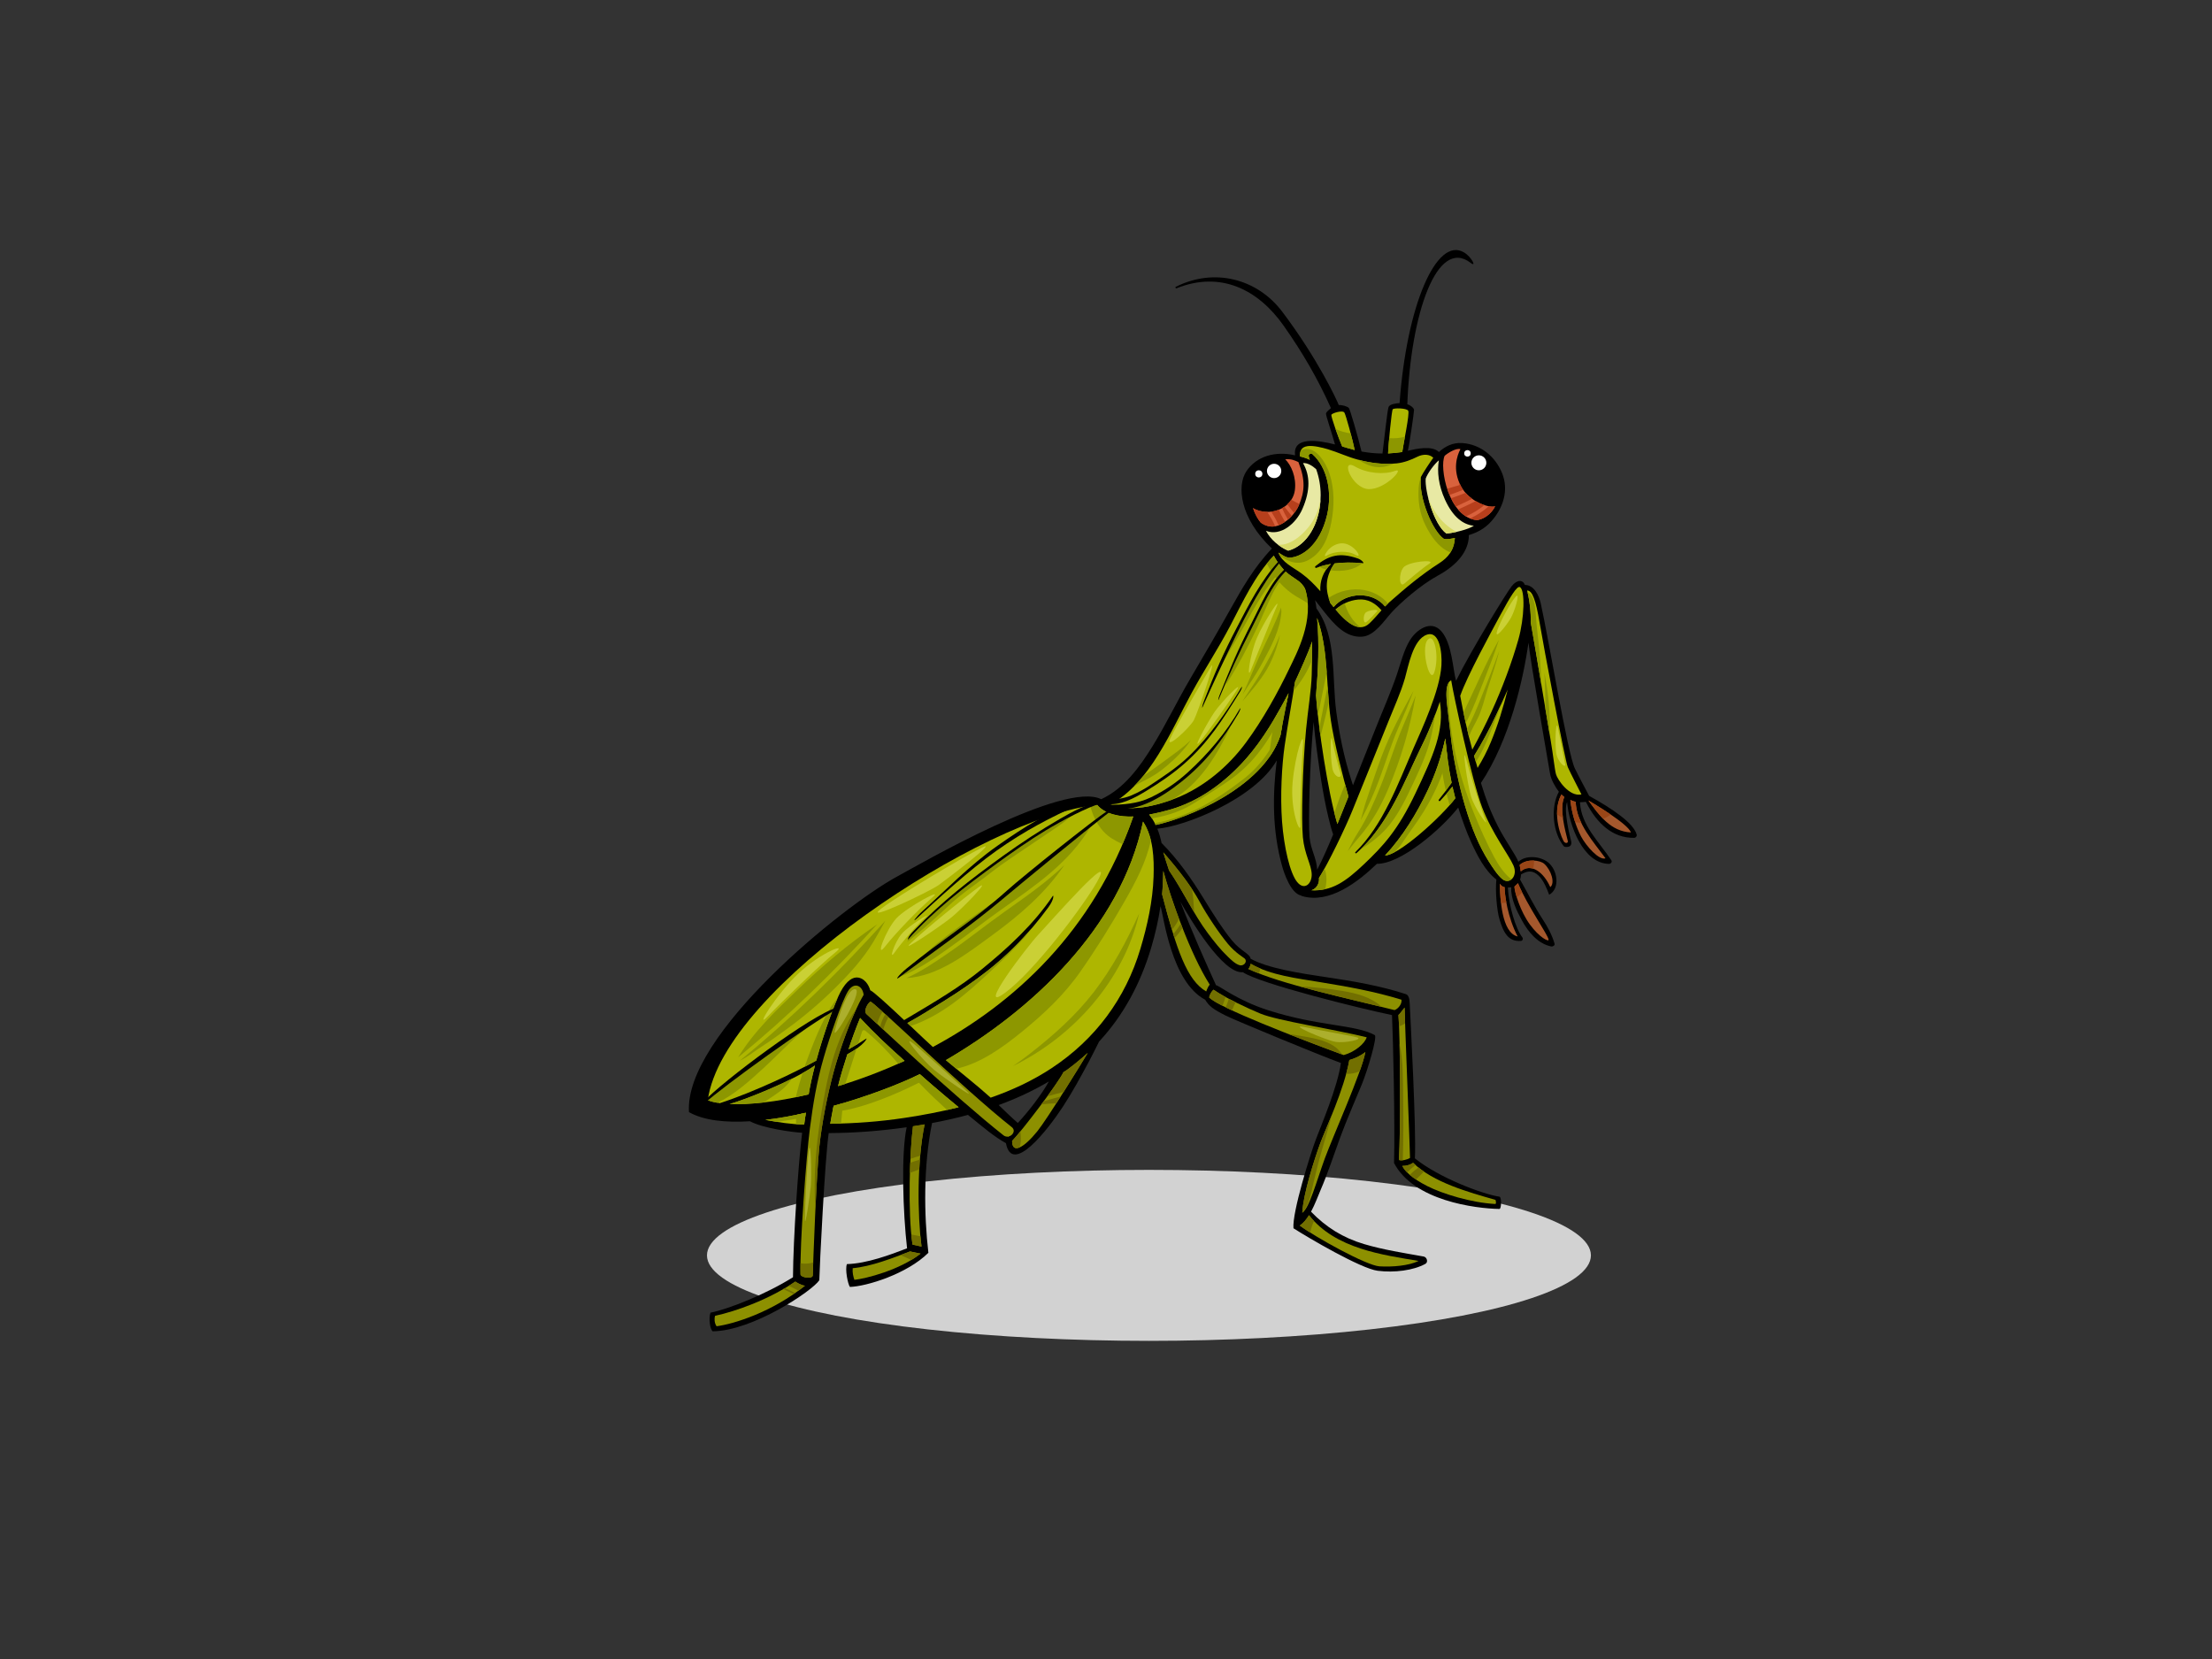 <?xml version="1.0" encoding="utf-8"?>
<!-- Generator: Adobe Illustrator 17.0.0, SVG Export Plug-In . SVG Version: 6.00 Build 0)  -->
<!DOCTYPE svg PUBLIC "-//W3C//DTD SVG 1.1//EN" "http://www.w3.org/Graphics/SVG/1.1/DTD/svg11.dtd">
<svg version="1.1" id="Layer_1" xmlns="http://www.w3.org/2000/svg" xmlns:xlink="http://www.w3.org/1999/xlink" x="0px" y="0px"
	 width="800px" height="600px" viewBox="0 0 800 600" enable-background="new 0 0 800 600" xml:space="preserve">
<rect x="0" y="0" width="800" height="600" fill="#333333" stroke="none"/>
<g>
	<ellipse fill="#D2D2D2" cx="415.532" cy="454.022" rx="159.847" ry="30.918"/>
	<path d="M591.923,301.819c-1.055-4.046-8.587-9.234-17.2-13.993c-1.185-2.353-3.204-5.907-5.151-9.906
		c-2.639-5.421-9.332-46.175-12.344-59.733c-0.678-3.047-2.509-6.612-5.722-6.643c-0.722-1.894-2.813-2.061-4.835,0.52
		c-1.809,2.306-14.484,22.859-20.073,34.156c-1.134-3.82-1.388-13.526-5.36-17.975c-3.841-4.306-9.11-0.306-11.329,3.308
		c-2.247,3.664-3.403,8.596-4.795,12.638c-2.196,6.381-4.968,12.626-7.459,18.901c-2.768,6.968-5.542,13.941-8.327,20.911
		c-0.227-0.697-0.456-1.393-0.677-2.088c-2.545-7.976-4.261-16.3-5.378-24.59c-1.615-11.973,0.342-26.944-7.163-37.301
		c-0.098-1.005-0.256-1.997-0.507-2.966c1.131,1.423,2.233,2.877,3.366,4.281c3.505,4.335,7.629,9.366,13.715,8.917
		c4.49-0.332,7.969-5.885,10.669-8.832c2.952-3.224,10.211-9.739,16.718-13.28c6.508-3.539,11.18-8.554,11.17-14.628
		c2.998-0.903,5.775-2.359,8.105-4.967c4.301-4.818,6.44-11.262,3.886-17.483c-2.471-6.027-7.813-10.394-14.415-10.832
		c-3.382-0.225-6.122,1.167-8.412,3.232c-2.502-2.443-8.148-1.158-11.242-0.449c0.559-2.098,2.258-13.931,2.243-14.739
		c-0.017-0.809-1.454-1.813-2.426-2.086c1.228-33.066,10.831-60.514,22.951-51.087c2.221,1.727,0.247-2.222-2.448-3.819
		c-9.937-5.894-20.757,19.126-23.3,54.497c-1.25,0.032-3.509,0.388-3.97,1.365c-0.461,0.976-1.822,13.99-2.22,16.874
		c-2.536-0.016-5.078-0.263-7.577-0.725c-1.348-5.569-4.121-15.175-4.585-15.738c-0.461-0.565-2.452-1.162-3.634-1.056
		c-0.815-2.088-7.797-17.028-20.46-33.779c-9.09-12.021-24.677-15.951-38.489-8.995c-0.307,0.155-0.051,0.666,0.262,0.538
		c15.895-6.399,29.502,0.409,38.707,13.475c6.994,9.926,12.419,19.332,17.138,29.858c-0.545,0.508-1.74,1.348-1.793,2.015
		c-0.051,0.666,2.158,7.138,3.26,11.132c-6.084-1.568-15.391-2.984-14.433,3.937c-7.145-1.692-14.021,0.324-17.626,5.767
		c-3.479,5.251-2.446,16.842,9.238,27.929c-6.549,6.885-10.849,14.524-15.007,21.941c-4.746,8.469-9.614,16.792-14.528,25.155
		c-4.708,8.012-8.713,16.413-13.593,24.331c-4.652,7.548-10.337,15.422-18.599,19.229c-13.549-6.711-65.193,23.295-73.722,27.918
		c-20.025,10.848-77.229,57.456-75.374,85.257c5.292,3.003,13.123,3.856,22.061,3.306c4.689,2.541,15.576,4.001,18.869,4.163
		c-1.33,10.346-3.249,38.562-3.314,52.247c-9.981,6.261-23.374,11.528-29.831,12.82c-0.715,1.829-0.23,5.962,0.794,6.737
		c14.477-0.148,36.044-14.628,38.557-18.47c0.083-4.602,2.069-44.469,3.399-53.224c9.427-0.031,18.854-0.787,28.183-2.097
		c-2.034,9.601-1.32,30.9,0.155,43.776c-5.971,2.302-14.503,5.502-21.749,5.707c-0.739,1.847,0.308,7.173,1.08,8.252
		c6.058-0.187,20.644-4.677,28.38-12.339c-1.582-13.576-1.848-31.391,1.329-46.933c4.364-0.817,8.709-1.777,12.994-2.945
		c0.582,0.468,1.155,0.951,1.739,1.421c3.812,3.071,7.669,6.417,11.986,8.807c2.233,11.755,15.085-4.788,20.6-13.196
		c3.434-5.235,6.409-10.762,9.384-16.267c1.277-2.361,2.456-4.855,3.713-7.294c8.858-9.53,14.998-21.051,18.831-33.908
		c1.467-4.922,2.606-9.957,3.384-15.044c1.15,3.622,3.887,27.333,16.135,33.823c1.455,2.369,2.913,3.476,7.571,5.806
		c3.203,1.604,33.42,14.129,41.531,17.08c-1.166,8.537-7.048,22.326-9.086,27.728c-1.863,4.925-8.576,26.22-8.073,32.041
		c5.202,3.356,24.357,14.599,30.446,15.378c6.09,0.779,12.92-0.133,17.237-2.482c1.175-0.644,0.566-2.462-0.594-2.671
		c-7.225-1.297-14.483-2.406-21.535-4.492c-7.614-2.253-13.757-6.086-19.199-11.717c1.435-2.66,2.515-5.663,3.431-7.785
		c2.665-6.175,4.737-12.603,7.053-18.915c2.413-6.574,5.255-12.986,7.924-19.459c1.915-4.648,5.697-17.134,4.622-17.725
		c-7.076-3.861-20.276-3.134-38.438-8.941c-11.37-3.637-17.691-8.928-18.947-9.072c-3.635-7.988-8.522-18.822-12.907-30.216
		c3.626,6.432,15.419,26.251,22.607,25.493c6.052,4.151,42.621,13.177,53.936,15.514c0.418,8.73,1.108,39.973,0.738,53.5
		c7.134,13.654,29.373,16.456,38.119,16.615c0.717,0.012,0.827-4.319,0.009-4.436c-5.904-0.862-21.769-6.763-30.588-13.859
		c0.549-10.712-1.635-50.957-1.88-56.12c-0.075-1.603-0.37-2.952-1.396-3.288c-9.297-3.029-19.142-4.706-28.74-6.118
		c-9.433-1.386-21.396-3.262-27.422-6.706c-0.246-1.845-3.444-2.583-6.765-6.641c-3.32-4.059-6.516-9.103-10.239-15.173
		c-4.375-7.133-9.26-14.083-15.178-20.027c-0.356-1.772-0.856-3.502-1.528-5.15c9.706-0.794,35.054-10.613,43.192-24.698
		c-1.558,12.652-1.632,25.345,1.903,38.105c0.718,2.593,3.141,9.897,6.822,10.734c0.159,0.104,0.337,0.195,0.549,0.257
		c9.88,2.798,20.074-5.121,26.934-11.7c8.637,0.095,23.201-12.446,29.417-20.343c1.243,3.899,2.994,8.846,4.7,12.568
		c2.137,4.665,4.9,10.213,9.092,13.446c-0.418,4.135,0.152,11.116,1.147,14.437c1.485,4.947,3.243,8.073,7.748,7.784
		c0.623-0.039,0.855-0.854,0.51-1.293c-2.422-3.106-4.893-11.405-5.249-18.011c0.282-0.018,0.964-0.064,1.23-0.123
		c-0.245,4.148,2.069,8.694,3.932,12.12c2.214,4.069,5.747,8.324,10.493,9.286c0.594,0.119,1.425-0.344,1.239-0.997
		c-0.883-3.055-2.402-5.947-4.441-9.055c-2.832-4.314-5.483-9.681-8.026-14.134c0.205-0.549,0.317-1.164,0.336-1.843
		c2.354-1.385,4.247-1.627,6.425,0.484c1.774,1.718,2.993,4.819,3.757,6.854c4.065-2.239,3.048-9.047-0.467-11.774
		c-2.848-2.206-7.946-2.645-10.676-0.151c-0.998-2.635-4.784-7.684-7.445-12.958c-2.659-5.273-4.145-9.269-6.086-15.548
		c10.284-15.394,15.3-37.213,17.191-50.748c0.602,6.416,7.447,45.023,7.781,47.282c0.335,2.262,1.995,5.092,3.216,6.639
		c-3.126,5.702-2.183,14.913,1.808,19.751c0.269,0.328,3.346,0.727,2.593-2.036c-0.363-1.33-2.845-11.131-1.423-13.975
		c0.669,8.203,5.713,22.235,15.172,22.352c0.606,0.004,1.232-0.705,0.836-1.297c-4.469-6.715-10.934-12.609-11.361-20.998
		c0.511,0.014,1.595-0.09,2.132-0.139c3.933,7.782,9.71,13.142,17.453,13.016C591.65,302.997,592.078,302.414,591.923,301.819z
		 M476.261,271.424c1.232,9.226,2.639,18.782,5.088,27.771c0.231,0.851,0.503,1.718,0.811,2.582
		c-1.751,4.247-3.639,8.584-5.778,12.75c-0.271-4.419-2.386-7.284-2.783-11.839c-0.457-5.254,0.025-26.57,1.475-41.628
		C475.395,264.522,475.8,267.979,476.261,271.424z M361.182,399.664c6.291-2.312,12.388-5.114,18.165-8.543
		c-2.522,4.529-7.118,10.594-11.238,15.02C365.893,404.22,363.487,401.871,361.182,399.664z"/>
	<path fill="#8D9000" d="M513.051,456.038c-3.522,1.73-9.432,2.236-14.145,1.952c-4.713-0.284-23.326-10.609-28.817-14.758
		c1.282-0.856,2.374-2.197,3.327-3.738C483,451.708,500.295,453.873,513.051,456.038z"/>
	<path fill="#8D9000" d="M479.134,418.983c-2.912,7.954-5.663,18.231-8.153,19.599c0.388-6.988,4.442-19.446,6.405-24.841
		c1.957-5.38,8.732-19.602,10.618-30.366c1.951-0.527,4.148-1.537,5.797-2.897C492.525,387.736,482.044,411.023,479.134,418.983z"/>
	<path fill="#8D9000" d="M438.878,357.934c4.249,2.984,12.402,6.747,16.97,8.65c6.222,2.593,26.402,5.604,38.431,8.564
		c-0.614,2.191-4.174,5.29-8.308,6.438c-16.928-6.269-45.262-17.137-48.669-20.87C437.501,359.654,438.305,358.394,438.878,357.934z
		"/>
	<path fill="#8D9000" d="M540.879,433.963c0.123,0.493,0.307,1.05,0,1.484c-8.67-0.447-19.106-3.639-24.765-6.52
		c-5.658-2.879-8.194-5.539-8.936-7.272c1.608,0.063,3.029-0.495,3.895-1.109C518.308,427.654,531.17,431.18,540.879,433.963z"/>
	<path fill="#8D9000" d="M509.954,418.774c-1.037,0.669-2.954,1.108-4.035,0.748c0.712-10.342,0.467-45.516-0.15-52.438
		c0.439-0.295,1.865-2.257,2.217-2.671C507.978,366.389,510.045,418.713,509.954,418.774z"/>
	<path fill="#8D9000" d="M452.332,348.553c7.094,4.18,17.114,5.322,25.028,6.636c10.298,1.706,19.504,3.3,29.494,6.366
		c0.27,1.504-1.206,3.35-2.511,3.758c-17.704-4.457-40.758-9.262-52.87-14.873C451.921,349.916,452.215,349.261,452.332,348.553z"/>
	<path fill="#8D9000" d="M433.824,326.042c2.953,5.41,7.255,11.683,10.208,15.248c2.951,3.567,5.929,5.044,6.273,5.538
		c0.86,1.229-0.638,2.628-1.943,2.266c-1.636-0.455-3.145-2-4.33-3.13c-2.655-2.524-4.942-5.458-7.14-8.382
		c-5.216-6.931-8.849-15.108-14.088-22.768c-0.736-2.195-1.433-4.384-2.078-6.551C426.69,315.095,430.873,320.629,433.824,326.042z"
		/>
	<path fill="#8D9000" d="M420.721,314.963c2.728,10.097,9.76,30.115,16.797,41.138c-0.515,0.58-0.939,1.551-1.264,2.472
		c-6.905-3.971-10.693-14.86-15.961-35.127C420.527,321.327,420.624,317.09,420.721,314.963z"/>
	<path fill="#AEB600" d="M476.341,223.456c4.23,11.828,3.158,24.564,4.971,37.007c1.167,8.003,4.504,20.985,6.379,27.612
		c-1.332,3.317-2.661,6.638-4.005,9.95c-3.464-11.44-7.001-35.67-7.73-46.484C476.745,242.172,477.178,232.85,476.341,223.456z"/>
	<path fill="#AEB600" d="M495.209,225.504c-3.969,3.708-8.816-1.05-12.188-5.071c2.313-1.976,4.876-3.26,8.096-3.588
		c3.68-0.378,6.341,1.395,8.524,3.877C498.194,222.344,496.805,224.016,495.209,225.504z"/>
	<path fill="#D9623D" d="M522.498,164.828c1.283-1.101,4.126-2.845,5.684-2.385c-1.278,2.388-2.934,7.426,0.183,13.387
		c3.119,5.96,10.833,8.067,12.379,7.244c-0.708,1.528-2.842,4.401-6.51,5.043C523.781,187.292,520.467,168.778,522.498,164.828z"/>
	<path fill="#E8E9A4" d="M520.387,166.477c-0.696,4.061-0.109,9.126,2.204,14.206c2.84,6.24,6.509,9.085,10.451,9.452
		c-2.017,1.376-7.157,2.583-9.903,2.84c-4.591-3.283-7.889-15.436-7.519-19.895C516.349,171.026,518.89,167.673,520.387,166.477z"/>
	<path fill="#AEB600" d="M503.703,148.021c0.41-0.513,4.981-0.463,5.597,0.514c0.617,0.976-1.754,11.928-2.158,14.946
		c-1.411,0.216-3.7,0.449-5.129,0.508C502.16,160.502,503.291,148.535,503.703,148.021z"/>
	<path fill="#AEB600" d="M481.514,150.024c0.205-0.617,4.12-1.798,4.706-0.797c0.585,1.004,2.947,9.734,3.724,13.539
		c-1.04-0.252-3.961-1.127-4.52-1.294C484.134,158.498,481.308,150.64,481.514,150.024z"/>
	<path fill="#AEB600" d="M472.981,161.343c2.047-0.274,5.327,0.554,7.255,1.131c3.638,1.085,7.028,2.733,10.703,3.712
		c4.815,1.28,9.252,1.905,14.227,1.391c2.658-0.275,5.227-1.283,7.427-2.384c2.201-1.101,4.494-0.917,5.779,0.368
		c-1.001,1.31-3.698,5.392-4.494,6.969c-0.917,7.519,4.401,19.808,8.344,22.373c1.284,0.276,3.39-0.225,3.955-0.309
		c-0.281,4.414-2.451,7.041-5.648,9.096c-6.531,4.199-12.028,8.81-17.841,13.935c-0.619,0.546-1.202,1.125-1.769,1.716
		c-4.49-5.593-14.03-5.271-18.614,0.226c-0.419-0.517-0.813-1.009-1.167-1.452c-1.725-4.547-2.17-9.174,1.529-14.348
		c3.138-0.396,6.35-0.42,10.232-0.077c0.636,0.056-0.384-1.214-1.826-1.713c-6.623-2.285-10.505-1.142-15.326,2.789
		c-0.307,0.251-0.041,0.751,0.321,0.607c1.733-0.682,3.508-1.117,5.306-1.416c-2.898,2.739-4.082,6.305-3.855,9.875
		c-2.079-2.361-4.257-4.588-6.852-6.472c-3.05-2.213-7.132-4.023-8.288-7.503c0.614,0.324,2.532,1.862,3.999,1.829
		c3.943-0.091,10.884-3.963,13.57-15.428c1.926-8.229,0.092-17.215-5.319-22.031c-0.512-0.454-1.497,0.1-1.299,0.802
		c0.121,0.429,0.246,0.854,0.374,1.276c-1.098-0.553-2.325-0.958-3.585-1.263C470.138,163.176,470.511,161.671,472.981,161.343z"/>
	<path fill="#D9623D" d="M455.34,188.194c-0.931-1.338-1.662-2.858-2.17-4.457c1.302,0.865,3.003,1.319,4.887,1.382
		c4.989,0.168,9.629-3.05,10.247-7.823c0.619-4.767-1.38-9.124-3.483-11.185c2.2-0.185,3.392,0.366,4.767,1.006
		c2.659,6.695,2.215,10.796,0.184,15.588c-1.334,3.149-4.525,6.465-7.939,7.494c-2.126,0.64-4.107,0.028-5.821-1.143
		C455.784,188.772,455.547,188.492,455.34,188.194z"/>
	<path fill="#B73F1C" d="M528.365,175.83c-0.163-0.314-0.307-0.622-0.446-0.932c0.02,0.28-0.109,0.568-0.462,0.661
		c-1.363,0.366-2.71,0.783-4.047,1.22c0.242,0.742,0.514,1.483,0.819,2.207c1.667-0.562,3.31-1.189,4.948-1.834
		C528.882,176.735,528.609,176.295,528.365,175.83z"/>
	<path fill="#B73F1C" d="M530.046,178.236c-1.746,0.688-3.493,1.363-5.265,1.966c0.514,1.057,1.089,2.074,1.748,2.995
		c1.989-0.884,3.941-1.848,5.903-2.802C531.582,179.783,530.773,179.061,530.046,178.236z"/>
	<path fill="#B73F1C" d="M533.736,181.242c-2.117,1.021-4.223,2.059-6.362,3.024c0.833,0.979,1.758,1.839,2.797,2.485
		c2.414-1.056,4.652-2.393,6.685-4.076C535.872,182.348,534.801,181.865,533.736,181.242z"/>
	<path fill="#B73F1C" d="M538.432,183.092c-2.044,1.813-4.315,3.259-6.755,4.423c0.801,0.317,1.651,0.53,2.557,0.601
		c3.668-0.642,5.802-3.515,6.51-5.043C540.338,183.289,539.497,183.297,538.432,183.092z"/>
	<path fill="#B73F1C" d="M459.818,187.559c-0.482-0.834-1.012-1.632-1.51-2.441c-0.085,0-0.167,0.004-0.251,0.002
		c-1.884-0.063-3.586-0.517-4.887-1.382c0.508,1.598,1.239,3.119,2.17,4.457c0.208,0.298,0.445,0.579,0.671,0.862
		c1.547,1.056,3.311,1.648,5.202,1.287C460.788,189.394,460.339,188.46,459.818,187.559z"/>
	<path fill="#B73F1C" d="M462.488,184.325c-0.868,0.347-1.785,0.602-2.742,0.714c0.772,1.266,1.597,2.511,2.178,3.833
		c0.161,0.37,0.32,0.737,0.479,1.104c0.809-0.304,1.601-0.733,2.352-1.25C463.89,187.316,463.119,185.849,462.488,184.325z"/>
	<path fill="#B73F1C" d="M466.971,180.733c-0.409,0.612-0.872,1.189-1.425,1.687c0.842,1.047,1.675,2.099,2.513,3.149
		c0.712-0.922,1.304-1.896,1.713-2.864c0.064-0.149,0.111-0.292,0.172-0.442C468.936,181.779,467.937,181.287,466.971,180.733z"/>
	<path fill="#B73F1C" d="M464.507,183.243c-0.262,0.18-0.532,0.348-0.814,0.506c0.593,1.439,1.314,2.83,2.128,4.168
		c0.485-0.407,0.937-0.852,1.366-1.317C466.294,185.481,465.404,184.359,464.507,183.243z"/>
	<path fill="#E8E9A4" d="M457.851,191.966c5.226,2.111,10.83-2.52,13.178-7.894c2.959-6.775,2.777-12.185,0.21-16.587
		c1.559-0.183,3.484,1.009,4.768,2.199c4.401,12.105-0.458,26.868-10.112,29.474C462.711,197.835,459.411,195.083,457.851,191.966z"
		/>
	<path fill="#D9DB68" d="M516.51,179.988c1.246,5.057,3.665,10.868,6.628,12.987c0.995-0.092,2.308-0.315,3.671-0.621
		C521.94,189.823,518.391,185.342,516.51,179.988z"/>
	<path fill="#D9DB68" d="M475.235,187.665c-2.415,4.417-7.993,9.869-13.034,9.329c1.175,0.897,2.443,1.646,3.694,2.164
		c6.825-1.843,11.235-9.769,11.688-18.529C477.199,183.081,476.436,185.469,475.235,187.665z"/>
	<path fill="#AEB600" d="M431.041,250.482c4.437-8.124,9.505-15.829,13.827-24.034c4.642-8.822,8.89-18.242,15.825-25.495
		c1.171,2.31,3.191,5.014,5.366,6.681c2.746,2.108,4.46,2.565,5.916,5.255c3.682,11.127-3.198,23.732-5.595,28.743
		c-4.387,9.17-9.701,18.689-15.726,26.878c-6.414,8.713-15.271,16.197-25.389,20.191c-6.243,2.464-16.801,5.361-23.616,2.227
		C416.113,282.948,423.572,264.156,431.041,250.482z"/>
	<path fill="#8D9700" d="M440.116,242.91c-0.127,0.326-0.239,0.66-0.358,0.991c3.09-5.708,6.681-11.143,9.868-16.831
		c4.227-7.544,8.214-15.255,14.391-21.341c-0.623-0.68-1.21-1.417-1.739-2.167c-5.878,7.427-10.603,15.489-15.106,23.9
		C444.486,232.476,442.185,237.612,440.116,242.91z"/>
	<path fill="#8D9700" d="M451.953,249.641c-0.923,1.326-1.759,2.723-2.66,4.068c3.687-4.346,7.536-8.654,10.05-13.779
		c1.671-3.406,2.873-6.844,3.553-10.357c-1.038,2.841-2.394,5.602-3.825,8.285C456.897,241.934,454.592,245.845,451.953,249.641z"/>
	<path fill="#8D9700" d="M422.115,276.878c3.191-2.738,6.275-5.77,8.618-9.274c-2.974,2.912-6.59,5.37-9.733,7.719
		c-2.431,1.815-4.956,3.579-7.517,5.301c-1.046,1.288-2.149,2.503-3.291,3.665c1.094-0.616,2.164-1.244,3.192-1.727
		C416.604,281.044,419.409,279.202,422.115,276.878z"/>
	<path fill="#8D9700" d="M444.538,262.925c-2.357,4.017-4.851,8.452-8.903,10.832c-0.726,0.91-1.465,1.808-2.233,2.685
		c-0.137,0.158-0.295,0.217-0.449,0.215c-3.248,3.57-7.088,6.671-11.06,9.346c-0.171,0.119-0.339,0.134-0.487,0.094
		c-4.263,3.246-9.19,4.69-14.197,6.117c0.908,0.061,1.829,0.087,2.768,0.051c0.084-0.216,0.278-0.377,0.589-0.348
		c0.807,0.075,1.596,0.098,2.378,0.091c3.799-0.498,7.58-1.575,10.651-2.684c10.165-5.248,17.297-17.246,21.821-27.543
		c-0.103,0.125-0.208,0.242-0.312,0.364C444.927,262.417,444.73,262.668,444.538,262.925z"/>
	<path fill="#8D9700" d="M456.884,239.121c3.012-5.601,6.153-11.545,6.557-17.904c-0.03-0.497-0.057-0.995-0.112-1.498
		c-2.195,6.01-5.123,11.68-7.791,17.5c-2.126,4.637-3.993,9.379-6.141,13.991c0.694-1.091,1.372-2.189,2.08-3.225
		C453.442,245.112,455.234,242.184,456.884,239.121z"/>
	<path fill="#8D9700" d="M458.045,215.733c-2.81,5.653-5.891,11.098-8.867,16.656c-2.58,4.822-4.835,9.92-5.826,15.312
		c4.24-6.676,7.984-13.653,11.362-20.81c1.909-4.046,3.553-8.236,5.551-12.241c1.361-2.733,3.296-5.219,4.757-7.912
		c-0.027-0.023-0.055-0.044-0.08-0.069c-2.64,2.608-4.844,5.526-6.851,8.589C458.129,215.402,458.128,215.563,458.045,215.733z"/>
	<path fill="#AEB600" d="M255.972,397.888c5.56-40.775,100.088-102.559,140.831-106.819c2.694,3.398,8.471,4.458,13.066,4.232
		c-14.426,41.553-43.146,67.625-72.488,83.36c-1.505-1.308-5.104-4.779-9.222-8.659c4.243-2.322,9.186-5.446,13.588-8.185
		c5.277-3.281,10.397-6.807,15.292-10.634c7.066-5.522,14.895-13.158,22.117-23.052c2.162-2.962,1.848-4.462,1.645-4.161
		c-7.017,10.374-16.137,18.766-25.823,26.654c-7.764,6.326-16.572,11.534-27.981,18.311c-5.418-5.095-11.044-10.291-12.283-10.811
		c-0.119-0.631-1.265-3.985-4.225-4.554c-1.964-0.378-4.279,1.014-6.496,5.15c-1.865,3.482-5.866,14.177-8.778,24.856
		c-7.089,3.959-22.3,11.324-34.865,15.394C258.526,398.721,257.038,398.358,255.972,397.888z"/>
	<path fill="#AEB600" d="M313.346,375.603c-1.841,1.202-4.164,2.644-6.469,3.917c1.253-3.823,2.641-7.607,4.186-11.362
		c5.036,5.436,10.506,10.549,16.09,15.509c-8.266,3.82-16.396,6.83-24.066,9.145c0.988-4.052,2.106-7.553,3.374-11.522
		C312.7,377.952,313.677,375.386,313.346,375.603z"/>
	<path fill="#AEB600" d="M263.848,399.276c4.546-1.15,22.437-8.059,30.9-13.941c-0.947,3.627-1.75,7.212-2.277,10.46
		C280.547,398.653,270.64,399.586,263.848,399.276z"/>
	<path fill="#AEB600" d="M276.795,405.025c4.964-0.585,9.426-1.396,14.642-2.582c-0.18,1.355-0.428,2.936-0.59,4.286
		C286.025,406.604,281.691,405.927,276.795,405.025z"/>
	<path fill="#8D9700" d="M291.241,403.84c0.068-0.475,0.137-0.953,0.196-1.397c-5.216,1.186-9.678,1.997-14.642,2.582
		c1.385,0.254,2.716,0.476,4.033,0.684C284.336,405.247,287.84,404.827,291.241,403.84z"/>
	<path fill="#8D9000" d="M259.162,479.656c-0.891-1.256-0.81-2.915-0.567-3.768c7.576-1.659,19.324-5.791,29.045-12.393
		c0.323,0.226,2.028,1.336,3.485,1.501C279.258,474.513,265.452,478.847,259.162,479.656z"/>
	<path fill="#8D9000" d="M296.315,414.796c-1.086,10.332-2.232,41.978-2.366,46.446c-0.041,1.424-4.12,0.895-4.431-0.297
		c-0.31-10.936,2.085-42.748,3.398-52.881c1.184-9.138,2.453-16.77,5.006-25.618c2.198-7.62,6.52-20.223,8.718-23.886
		c2.198-3.663,5.348-2.125,5.713,1.246c-4.248,7.107-8.79,20.15-10.913,28.06C299.208,396.169,297.217,406.231,296.315,414.796z"/>
	<path fill="#8D9000" d="M309.001,462.874c-0.386-1.146-0.771-2.611-0.608-4.212c6.677-0.603,14.516-3.686,20.728-6.064
		c1.558,0.373,3.631,0.749,3.823,0.787C325.412,459.344,313.18,462.43,309.001,462.874z"/>
	<path fill="#8D9000" d="M333.27,450.803c-0.017,0.013-0.027,0.027-0.042,0.04c-0.696-0.163-2.495-0.599-3.207-0.714
		c-1.78-11.849-1.012-33.505,0.17-42.79c1.405-0.212,2.808-0.448,4.212-0.689C331.595,419.994,331.82,439.331,333.27,450.803z"/>
	<path fill="#AEB600" d="M327.064,404.315c-8.852,1.329-17.835,1.997-26.797,2.11c0.374-2.172,0.783-4.328,1.222-6.474
		c11.829-3.305,23.083-7.557,31.178-11.45c1.656,1.44,3.312,2.871,4.962,4.296c2.992,2.587,6.026,5.128,9.077,7.645
		C340.208,402.085,333.61,403.332,327.064,404.315z"/>
	<path fill="#8D9700" d="M321.533,396.506c4.527-1.829,8.918-3.943,13.256-6.164c-0.706-0.613-1.414-1.225-2.123-1.841
		c-8.094,3.893-19.348,8.145-31.178,11.45c-0.152,0.74-0.285,1.489-0.423,2.237C307.935,401.583,315.289,399.031,321.533,396.506z"
		/>
	<path fill="#8D9000" d="M364.73,411.039c-0.039,0.064-0.079,0.128-0.117,0.192c-0.055-0.051-0.116-0.102-0.172-0.153
		c-0.504,0.035-1.035-0.094-1.52-0.478c-17.305-13.645-48.196-42.633-49.499-43.786c-1.302-1.153,0.471-4.104,1.356-4.551
		c0.887-0.444,33.813,31.713,51.119,45.362C367.443,408.844,366.286,410.728,364.73,411.039z"/>
	<path fill="#8D9000" d="M375.201,409.095c-4.875,6.055-9.159,8.42-9.159,3.542c3.603-3.72,16.397-20.532,18.591-24.894
		c1.353-0.66,6.316-4.696,8.772-6.961C390.926,384.98,378.78,404.648,375.201,409.095z"/>
	<path fill="#726F00" d="M475.225,441.582c-0.629-0.663-1.234-1.356-1.809-2.088c-0.953,1.541-2.045,2.882-3.327,3.738
		c0.93,0.701,2.241,1.583,3.792,2.562C474.128,444.365,474.593,442.951,475.225,441.582z"/>
	<path fill="#726F00" d="M491.741,387.429c1.024-2.887,1.775-5.325,2.061-6.951c-1.649,1.36-3.845,2.37-5.797,2.897
		c-0.278,1.589-0.674,3.259-1.133,4.961C488.57,388.487,490.177,388.114,491.741,387.429z"/>
	<path fill="#726F00" d="M471.643,437.825c2.188-3.194,2.632-6.935,3.521-10.608c0.885-3.66,1.773-7.323,2.837-10.937
		c1.287-4.368,2.531-8.701,3.675-13.068c-1.799,4.458-3.468,8.271-4.288,10.529c-1.963,5.395-6.017,17.853-6.405,24.841
		c0.182-0.102,0.367-0.264,0.553-0.456C471.543,438.031,471.571,437.929,471.643,437.825z"/>
	<path fill="#726F00" d="M443.237,360.583c-1.649-0.907-3.161-1.809-4.358-2.649c-0.573,0.461-1.377,1.72-1.576,2.782
		c0.687,0.752,2.401,1.801,4.82,3.037C442.542,362.717,442.908,361.651,443.237,360.583z"/>
	<path fill="#726F00" d="M446.899,362.473c-0.832-0.416-1.669-0.824-2.473-1.248c-0.333,1.051-0.7,2.1-1.118,3.123
		c0.696,0.343,1.463,0.704,2.253,1.071C445.96,364.416,446.404,363.431,446.899,362.473z"/>
	<path fill="#726F00" d="M473.141,375.117c-2.452-0.444-4.915-0.825-7.374-1.223c6.867,2.699,13.855,5.336,19.623,7.473
		C482.931,377.338,477.719,375.948,473.141,375.117z"/>
	<path fill="#726F00" d="M508.912,424.027c0.938-0.989,1.959-1.879,3.041-2.681c-0.295-0.265-0.6-0.523-0.879-0.799
		c-0.866,0.614-2.287,1.172-3.895,1.109C507.464,422.323,508.021,423.128,508.912,424.027z"/>
	<path fill="#726F00" d="M515.006,423.706c-0.695-0.476-1.376-0.962-2.013-1.478c-1.109,0.801-2.15,1.701-3.103,2.703
		c0.612,0.522,1.361,1.076,2.201,1.641C513.109,425.662,514.062,424.686,515.006,423.706z"/>
	<path fill="#726F00" d="M508.17,370.115c-0.115-3.21-0.186-5.332-0.184-5.703c-0.352,0.414-1.778,2.376-2.217,2.671
		c0.081,0.915,0.156,2.332,0.223,4.113C506.771,370.94,507.512,370.595,508.17,370.115z"/>
	<path fill="#726F00" d="M507.466,396.361c-0.115-6.297,0.054-12.719-1.296-18.861c0.28,13.346,0.274,34.408-0.25,42.022
		c0.389,0.127,0.89,0.152,1.417,0.103C507.576,411.87,507.605,404.116,507.466,396.361z"/>
	<path fill="#726F00" d="M455.831,350.266c-1.218-0.513-2.402-1.067-3.499-1.713c-0.117,0.708-0.412,1.363-0.859,1.887
		c1.168,0.542,2.464,1.071,3.82,1.598C455.503,351.467,455.683,350.877,455.831,350.266z"/>
	<path fill="#726F00" d="M469.863,356.713c9.484,2.631,20.186,5.092,29.826,7.447c-3.566-3.481-9.161-4.923-13.901-5.735
		C480.582,357.534,475.211,357.002,469.863,356.713z"/>
	<path fill="#726F00" d="M431.596,325.538c-0.084-1.347-0.285-2.678-0.504-4.011c-2.662-4.038-6.039-8.307-10.366-13.266
		c0.645,2.167,1.342,4.356,2.078,6.551c3.437,5.024,6.187,10.266,9.142,15.238C431.734,328.574,431.694,327.084,431.596,325.538z"/>
	<path fill="#726F00" d="M426.42,332.344c-2.484-6.637-4.504-12.961-5.699-17.381c-0.097,2.127-0.194,6.364-0.428,8.483
		c1.247,4.799,2.412,9.055,3.554,12.834C424.841,335.078,425.686,333.757,426.42,332.344z"/>
	<path fill="#726F00" d="M427.674,335.592c-0.208-0.536-0.423-1.068-0.627-1.603c-0.785,1.373-1.688,2.645-2.735,3.804
		c0.156,0.502,0.312,0.983,0.47,1.469C425.863,338.132,426.851,336.928,427.674,335.592z"/>
	<path fill="#726F00" d="M288.774,466.792c0.791-0.576,1.576-1.173,2.352-1.796c-1.457-0.165-3.162-1.275-3.485-1.501
		c-0.784,0.531-1.583,1.041-2.39,1.542C286.446,465.582,287.625,466.165,288.774,466.792z"/>
	<path fill="#726F00" d="M287.003,468.025c0.192-0.129,0.384-0.253,0.575-0.387c-1.206-0.636-2.442-1.22-3.69-1.771
		c-0.213,0.126-0.431,0.236-0.646,0.36C284.523,466.754,285.784,467.352,287.003,468.025z"/>
	<path fill="#726F00" d="M296.84,403.776c-1.812,11.156-2.69,22.498-1.94,33.742c0.416-8.942,0.923-18.029,1.416-22.721
		c0.902-8.565,2.893-18.627,5.123-26.929c1.681-6.261,4.878-15.729,8.244-22.933C301.696,375.877,298.936,390.862,296.84,403.776z"
		/>
	<path fill="#726F00" d="M289.507,456.846c-0.023,1.56-0.022,2.951,0.01,4.1c0.312,1.191,4.39,1.721,4.431,0.297
		c0.024-0.785,0.079-2.424,0.16-4.626C292.479,457.036,290.886,457.174,289.507,456.846z"/>
	<path fill="#726F00" d="M329.566,455.694c1.192-0.716,2.333-1.482,3.378-2.309c-0.192-0.039-2.265-0.415-3.823-0.787
		c-1.114,0.426-2.293,0.875-3.496,1.329C326.963,454.463,328.28,455.043,329.566,455.694z"/>
	<path fill="#726F00" d="M332.802,418.012c0.351-4.026,0.873-7.901,1.602-11.363c-1.404,0.241-2.807,0.477-4.212,0.689
		c-0.373,2.928-0.704,7.081-0.927,11.773C330.434,418.687,331.614,418.318,332.802,418.012z"/>
	<path fill="#726F00" d="M332.484,422.916c0.06-1.178,0.118-2.357,0.207-3.517c-1.173,0.317-2.335,0.696-3.487,1.128
		c-0.051,1.184-0.088,2.406-0.122,3.638C330.232,423.792,331.358,423.352,332.484,422.916z"/>
	<path fill="#726F00" d="M329.587,446.469c0.126,1.287,0.265,2.525,0.434,3.659c0.712,0.116,2.511,0.552,3.207,0.714
		c0.015-0.013,0.026-0.027,0.042-0.04c-0.145-1.146-0.273-2.392-0.39-3.681C331.783,446.907,330.686,446.685,329.587,446.469z"/>
	<path fill="#726F00" d="M319.181,365.866c-2.59-2.33-4.215-3.697-4.403-3.604c-0.885,0.447-2.658,3.398-1.356,4.551
		c0.252,0.225,1.63,1.505,3.795,3.51C317.673,368.744,318.323,367.218,319.181,365.866z"/>
	<path fill="#726F00" d="M321.343,367.825c-0.391-0.355-0.798-0.726-1.159-1.053c-0.846,1.383-1.464,2.954-1.862,4.57
		c0.345,0.323,0.74,0.682,1.115,1.031C319.877,370.819,320.519,369.267,321.343,367.825z"/>
	<path fill="#726F00" d="M384.661,394.932c3.813-6.026,7.499-12.044,8.744-14.151c-2.456,2.266-7.42,6.301-8.772,6.961
		c-0.82,1.629-3.121,4.999-5.868,8.773C380.726,395.957,382.687,395.409,384.661,394.932z"/>
	<path fill="#726F00" d="M382.047,399.028c0.521-0.811,1.047-1.63,1.579-2.468c-2.054,0.533-4.1,1.122-6.148,1.711
		c-0.286,0.385-0.574,0.773-0.866,1.163C378.422,399.201,380.231,399.072,382.047,399.028z"/>
	<path fill="#726F00" d="M368.739,414.986c0.114-0.344,0.221-0.693,0.294-1.062c0.312-1.617,0.156-3.195,0.022-4.776
		c-1.251,1.531-2.311,2.765-3.013,3.488C366.042,415.051,367.091,415.685,368.739,414.986z"/>
	<path fill="#AEB600" d="M417.204,317.09c-0.288,8.807-2.237,17.607-4.751,26.023c-5.395,18.061-16.328,32.774-32.106,43.191
		c-6.856,4.526-14.308,7.986-22.056,10.682c-5.261-4.727-10.915-9.124-16.197-13.574c30.244-17.636,63.142-47.213,71.301-86.269
		C417.155,302.87,417.42,310.487,417.204,317.09z"/>
	<path fill="#AEB600" d="M417.965,298.362c-0.641-1.33-1.408-2.597-2.334-3.77c2.522-0.463,4.939-1.063,7.051-1.642
		c11.085-3.026,20.612-10.189,28.11-18.721c6.019-6.848,10.872-15.247,15.232-23.505c-1.041,5.059-2.06,10.121-2.922,15.189
		C456.813,285.217,428.383,296.179,417.965,298.362z"/>
	<path fill="#8D9700" d="M461.046,259.69c-0.869,4.717-1.622,9.463-2.063,14.228c1.767-2.488,3.19-5.152,4.119-8.006
		c0.862-5.068,1.881-10.13,2.922-15.189C464.442,253.72,462.791,256.735,461.046,259.69z"/>
	<path fill="#AEB600" d="M469.148,319.015c-2.626-3.197-4.791-12.669-5.481-21.922c-0.698-9.37-0.062-20.25,0.914-27.177
		c0.977-6.926,2.962-17.765,3.767-23.292c1.323-2.928,4.813-10.358,6.165-14.614c0.136,2.409,0,7.079-0.114,12.102
		c-0.112,5.023-1.429,13.244-2.044,19.733c-1.284,13.566-1.724,32.788-1.153,38.954c0.571,6.164,3.083,9.935,3.196,13.361
		C474.513,319.586,471.774,322.21,469.148,319.015z"/>
	<path fill="#AEB600" d="M493.353,312.506c-6.851,6.509-11.76,9.821-19.068,9.478c1.827-0.57,2.936-2.416,2.739-4.452
		c3.312-5.139,9.742-18.535,12.146-24.541c3.153-7.887,9.282-22.795,12.96-32.058c2.04-5.135,4.448-10.302,5.979-15.614
		c1.201-4.165,2.864-14.012,7.907-15.765c4.644-1.615,5.576,6.559,5.3,11.071c-0.56,9.197-7.069,23.013-10.153,30.092
		c-5.492,12.608-10.923,27.659-20.975,37.477c-0.248,0.244,0.139,0.581,0.392,0.361c11.733-10.332,17.318-26.067,24.101-39.834
		c2.412-4.895,4.804-11.203,6.059-14.968c1.757,10.378-2.384,19.592-8.777,33.062C505.57,300.286,500.204,305.998,493.353,312.506z"
		/>
	<path fill="#8D9700" d="M511.997,251.499c-1.704,4.483-3.687,8.852-5.499,13.315c-2.585,6.369-4.554,12.962-7.111,19.337
		c-2.317,5.777-4.888,11.654-8.241,16.911c-1.406,2.207-2.601,4.497-3.723,6.817c1.34-1.784,2.765-3.536,4.292-5.317
		c4.5-5.248,7.635-10.856,10.341-17.193C506.704,274.476,509.984,263.131,511.997,251.499z"/>
	<path fill="#8D9700" d="M505.744,263.191c1.92-4.4,3.853-8.803,5.468-13.321c-4.259,7.68-8.458,15.43-11.521,23.661
		c-1.991,5.352-3.802,10.811-5.613,16.227c-0.746,2.23-1.297,4.58-1.947,6.892c2.654-4.856,4.93-9.965,6.841-15.125
		C501.236,275.423,503.141,269.164,505.744,263.191z"/>
	<path fill="#AEB600" d="M500.911,309.403c6.455-6.944,11.47-15.176,15.504-23.712c2.842-6.015,4.902-12.229,6.308-18.584
		c0.516,5.351,1.177,10.675,2.279,15.987c-1.477,2.105-3.009,4.157-4.63,6.122c-0.262,0.317,0.208,0.717,0.487,0.414
		c1.552-1.678,3.017-3.409,4.432-5.172c0.182,0.817,0.886,3.651,1.047,4.245C521.443,295.263,506.029,309.309,500.911,309.403z"/>
	<path fill="#8D9700" d="M507.248,304.722c2.472-3.767,5.249-7.277,7.606-11.123c3.798-6.198,6.977-12.932,8.593-20.044
		c-0.274-2.145-0.517-4.293-0.725-6.447c-1.406,6.355-3.466,12.569-6.308,18.584c-4.034,8.536-9.049,16.768-15.504,23.712
		c0.855-0.016,2-0.428,3.331-1.121C505.359,307.184,506.396,306.019,507.248,304.722z"/>
	<path fill="#A4582D" d="M548.887,338.683c-5.856-1.281-6.367-14.087-6.456-19.058c0.559,0.915,1.256,1.132,1.745,1.239
		C544.109,323.386,545.278,331.924,548.887,338.683z"/>
	<path fill="#A4582D" d="M558.493,312.408c2.49,2.235,4.023,6.968,2.185,8.434c-2.339-5.335-6.963-8.894-10.673-5.692
		c-0.035-0.212-0.361-2.128-0.406-2.337C552.344,310.372,557.08,311.139,558.493,312.408z"/>
	<path fill="#A4582D" d="M560.074,339.866c0.073,0.85-3.36-0.824-6.765-5.502c-3.407-4.676-5.517-11.461-5.592-13.721
		c0.19-0.125,1.101-1.068,1.271-1.221C552.495,327.806,559.927,338.149,560.074,339.866z"/>
	<path fill="#AEB600" d="M536.059,292.064c3.653,9.476,9.59,17.07,11.303,20.953c1.711,3.882-1.422,7.014-4.005,4.925
		c-1.738-1.403-3.479-4.121-4.993-6.515c-3.411-5.391-6.119-11.938-8.471-19.819c-2.34-7.847-4.33-17.568-5.164-25.048
		c-0.378-3.372-0.808-6.784-1.393-11.97c-0.584-5.192,0-7.87,1.507-8.539C525.636,251.141,532.403,282.585,536.059,292.064z"/>
	<path fill="#AEB600" d="M539.177,268.413c-1.345,3.251-2.964,6.35-4.788,9.319c-0.436-1.448-0.861-2.897-1.273-4.353
		c2.962-4.778,5.621-9.76,8.043-14.922c1.372-2.924,2.782-5.966,4.133-9.088C543.687,255.853,541.73,262.242,539.177,268.413z"/>
	<path fill="#AEB600" d="M549.142,231.295c-2.207,7.812-5.807,17.655-9.761,26.19c-2.116,4.565-4.41,9.151-6.905,13.637
		c-1.76-6.269-3.184-13.057-4.369-19.463c2.36-6.928,11.379-23.432,14.642-29.457c3.264-6.026,5.888-10.474,6.947-9.874
		C551.62,213.414,551.347,223.478,549.142,231.295z"/>
	<path fill="#A4582D" d="M567.016,304.133c0.164,0.656-0.55,1.042-1.255,0.419c-0.704-0.626-4.855-10.126-1.072-17.217
		c0.339,0.327,0.695,0.634,1.078,0.91C563.796,292.3,566.179,300.784,567.016,304.133z"/>
	<path fill="#A4582D" d="M580.657,310.41c-2.259,0.92-7.029-4.436-8.871-7.951c-1.839-3.515-3.36-8.297-3.849-13.139
		c0.685,0.287,1.168,0.517,1.936,0.649C570.114,297.772,576.306,304.479,580.657,310.41z"/>
	<path fill="#AEB600" d="M562.75,280.03c-0.501-1.842-1.038-7.051-1.9-12.104c-0.86-5.053-5.214-31.497-7.259-42.951
		c0.13-3.503-0.371-7.988-1.301-11.393c1.931-0.084,3.178,3.599,4.519,11.548c1.367,8.111,9.205,50.046,10.209,52.305
		c1.002,2.259,4.063,8.12,4.937,9.875C567.52,288.315,563.25,281.871,562.75,280.03z"/>
	<path fill="#8D9700" d="M476.649,258.908c0.512-2.556,1.025-5.114,1.531-7.672c0.54-2.738,1.17-5.508,1.641-8.293
		c-0.482-6.632-1.227-13.189-3.481-19.487c0.837,9.394,0.404,18.716-0.385,28.085C476.093,253.578,476.331,256.093,476.649,258.908z
		"/>
	<path fill="#8D9700" d="M480.578,253.835c-0.16-1.914-0.29-3.83-0.412-5.742c-0.148,0.736-0.297,1.468-0.442,2.201
		c-0.847,4.288-1.708,8.573-2.563,12.859c0.132,1.04,0.276,2.112,0.424,3.197C478.609,262.183,479.698,258.033,480.578,253.835z"/>
	<path fill="#8D9700" d="M484.529,288.515c-0.665,1.827-1.328,3.654-1.936,5.495c0.362,1.457,0.727,2.809,1.093,4.015
		c1.344-3.312,2.673-6.634,4.005-9.95c-0.355-1.252-0.76-2.731-1.194-4.361C485.808,285.335,485.104,286.936,484.529,288.515z"/>
	<path fill="#8D9700" d="M486.333,218.223c-1.177,0.583-2.273,1.324-3.311,2.211c2.489,2.97,5.784,6.333,8.936,6.397
		C489.305,224.822,487.251,221.519,486.333,218.223z"/>
	<path fill="#8D9700" d="M502.422,158.459c-0.202,2.29-0.36,4.377-0.409,5.53c1.43-0.059,3.718-0.291,5.129-0.508
		c0.145-1.088,0.548-3.213,0.972-5.524C506.261,158.429,504.346,158.605,502.422,158.459z"/>
	<path fill="#8D9700" d="M483.003,155.133c0.823,2.342,1.8,4.907,2.421,6.339c0.56,0.167,3.48,1.042,4.52,1.294
		c-0.308-1.505-0.864-3.782-1.46-6.05C486.661,156.534,484.805,155.957,483.003,155.133z"/>
	<path fill="#8D9700" d="M479.664,205.956c0.487-0.701,1.048-1.373,1.71-1.999c-1.446,0.24-2.877,0.577-4.285,1.052
		C477.864,205.399,478.727,205.722,479.664,205.956z"/>
	<path fill="#8D9700" d="M493.513,213.423c-4.351-0.828-9.297,0.23-12.992,2.825c0.182,0.625,0.381,1.246,0.617,1.867
		c0.355,0.443,0.748,0.934,1.167,1.452c4.584-5.497,14.124-5.819,18.614-0.226c0.337-0.353,0.7-0.683,1.053-1.021
		C500,215.733,496.648,214.02,493.513,213.423z"/>
	<path fill="#8D9700" d="M473.336,202.471c5.106-2.832,7.18-8.34,8.201-13.825c1.059-5.688,1.12-11.615-0.649-17.177
		c-1.289-4.051-5.358-11.077-10.386-8.581c-0.286,0.607-0.376,1.34-0.383,2.154c1.259,0.305,2.486,0.71,3.585,1.263
		c-0.128-0.422-0.253-0.847-0.374-1.276c-0.198-0.703,0.788-1.257,1.299-0.802c5.411,4.817,7.245,13.803,5.319,22.031
		c-2.686,11.465-9.627,15.337-13.57,15.428c-1.467,0.033-3.385-1.505-3.999-1.829c0.128,0.382,0.304,0.741,0.496,1.084
		C465.947,203.27,469.508,204.594,473.336,202.471z"/>
	<path fill="#8D9700" d="M513.869,172.679c-0.441,1.146-0.707,2.386-0.793,3.774c-0.295,4.739,0.324,9.221,2.46,13.51
		c1.833,3.686,4.451,7.674,8.291,9.513c0.252,0.122,0.502,0.226,0.749,0.321c0.896-1.421,1.465-3.107,1.6-5.204
		c-0.566,0.084-2.671,0.585-3.955,0.309C518.306,192.351,513.036,180.213,513.869,172.679z"/>
	<path fill="#8D9700" d="M496.426,168.689c2.744,0.618,5.283,0.163,7.548-1.02c-4.352,0.296-8.345-0.272-12.607-1.376
		C492.986,167.374,494.679,168.292,496.426,168.689z"/>
	<path fill="#8D9700" d="M492.658,203.675c-3.771-0.323-6.923-0.298-9.992,0.092c-0.603,0.842-1.085,1.67-1.481,2.486
		C485.299,206.884,490.086,206.12,492.658,203.675z"/>
	<path fill="#8D9700" d="M469,215.81c1.389,0.805,2.716,1.552,3.958,2.355c-0.117-1.772-0.411-3.543-0.985-5.276
		c-1.456-2.69-3.17-3.146-5.916-5.255c-2.174-1.667-4.194-4.371-5.366-6.681c-0.883,0.922-1.719,1.88-2.521,2.87
		C460.621,208.727,464.448,213.173,469,215.81z"/>
	<path fill="#8D9700" d="M298.408,367.974c-1.927,3.755-3.58,7.665-5.109,11.597c-0.806,2.069-1.567,4.152-2.285,6.251
		c1.589-0.821,3.018-1.583,4.202-2.245c2.428-8.903,5.607-17.799,7.68-22.536C301.043,363.116,299.486,365.869,298.408,367.974z"/>
	<path fill="#8D9700" d="M402.115,303.242c1.128,0.698,2.454,1.438,3.87,2.069c1.386-3.234,2.688-6.564,3.885-10.01
		c-4.595,0.226-10.372-0.833-13.066-4.232c-0.81,0.085-1.648,0.201-2.5,0.33C395.401,296.108,398.144,300.786,402.115,303.242z"/>
	<path fill="#8D9700" d="M358.31,312.884c-10.711,8.076-22.589,16.547-30.309,27.759c2.507-1.614,9.492-7.775,14.564-12.588
		c5.498-5.215,10.584-8.307,16.519-13.008c5.618-4.451,24.242-16.252,26.918-18.697c1.898-1.734,3.764-3.411,6.051-4.563
		c-0.015,0.004-0.032,0.006-0.048,0.009c-5.863,2.513-11.173,6.069-16.494,9.598C369.754,305.207,363.834,308.721,358.31,312.884z"
		/>
	<path fill="#8D9700" d="M288.41,358.004c-7.645,7.37-15.888,15.149-21.437,24.396c17.985-14.711,34.637-30.954,50.289-48.119
		C306.94,341.269,297.377,349.357,288.41,358.004z"/>
	<path fill="#8D9700" d="M267.555,383.617c2.813-1.331,5.425-3.514,7.991-5.158c3.144-2.015,6.14-4.209,9.158-6.402
		c6.061-4.407,11.781-9.279,17.117-14.54c5.296-5.222,10.24-10.577,14.095-16.977c1.494-2.478,2.893-5.013,4.279-7.554
		C303.857,351.08,286.448,368.199,267.555,383.617z"/>
	<path fill="#8D9700" d="M274.568,383.204c-3.401,2.706-7.206,4.808-10.698,7.388c-2.876,2.123-5.262,4.778-7.88,7.19
		c-0.006,0.036-0.014,0.071-0.018,0.106c0.887,0.392,2.082,0.705,3.505,0.943c6.145-2.926,11.597-7.901,16.398-12.299
		c6.914-6.329,13.229-13.457,20.992-18.79c0.046-0.03,0.091-0.04,0.136-0.057c0.051-0.095,0.107-0.191,0.159-0.286
		C289.504,372.559,281.827,377.429,274.568,383.204z"/>
	<path fill="#8D9700" d="M357.509,351.975c4.529-4.216,9.106-8.433,13.169-13.111c0.856-0.987,1.642-2.023,2.396-3.081
		c-5.398,6.277-10.917,11.4-16.035,15.4c-4.895,3.827-10.016,7.352-15.292,10.634c-4.402,2.738-9.345,5.862-13.588,8.185
		c0.389,0.365,0.77,0.726,1.151,1.085C340.356,367.364,349.094,359.802,357.509,351.975z"/>
	<path fill="#8D9700" d="M342.173,345.215c-4.575,3.117-9.287,6.289-14.383,8.531c11.628-0.664,22.063-8.965,31.11-15.564
		c9.861-7.193,19.147-15.184,26.014-25.288c-6.602,6.373-14.279,11.633-21.856,17.034
		C356.036,334.934,349.305,340.357,342.173,345.215z"/>
	<path fill="#8D9700" d="M367.775,320.41c-2.795,2.221-5.811,4.085-8.74,6.112c-6.768,4.686-13.643,9.522-20.081,14.653
		c-4.675,3.729-8.708,8.187-13.296,12.002c6.419-2.489,12.324-6.585,17.862-10.522c6.364-4.523,12.482-9.384,18.866-13.878
		c12.019-8.465,24.274-16.752,31.945-29.68c-2.64,1.623-4.985,3.82-7.595,5.501c-3.62,2.333-7.378,4.722-10.561,7.637
		C373.306,314.862,370.823,317.989,367.775,320.41z"/>
	<path fill="#8D9700" d="M311.797,373.053c0.168-0.509,0.722-0.619,1.115-0.297c4.391,3.591,8.31,7.645,11.949,11.945
		c0.763-0.342,1.526-0.681,2.292-1.035c-5.584-4.96-11.054-10.073-16.09-15.509c-1.545,3.755-2.933,7.539-4.186,11.362
		c1.178-0.652,2.359-1.344,3.48-2.031C310.832,376.01,311.307,374.526,311.797,373.053z"/>
	<path fill="#8D9700" d="M309.787,379.263c-0.896,0.625-1.984,1.306-3.327,2.026c-1.267,3.969-2.385,7.47-3.374,11.522
		c0.861-0.261,1.73-0.531,2.602-0.809C307.093,387.767,308.432,383.513,309.787,379.263z"/>
	<path fill="#8D9700" d="M276.202,398.711c0.7-0.47,1.401-0.947,2.109-1.416c2.484-1.643,5.094-3.326,6.965-5.681
		c0.435-0.551,0.868-1.091,1.329-1.59c-8.747,4.402-19.397,8.402-22.757,9.253C267.23,399.43,271.404,399.262,276.202,398.711z"/>
	<path fill="#8D9700" d="M287.818,396.832c1.517-0.315,3.063-0.654,4.654-1.037c0.526-3.248,1.329-6.833,2.277-10.46
		c-1.302,0.902-2.829,1.834-4.495,2.763C289.327,390.977,288.504,393.888,287.818,396.832z"/>
	<path fill="#8D9700" d="M287.912,403.206v3.364c0.967,0.07,1.935,0.134,2.934,0.16c0.162-1.35,0.41-2.931,0.59-4.286
		C290.224,402.718,289.059,402.969,287.912,403.206z"/>
	<path fill="#8D9700" d="M337.892,397.122c1.54,1.447,3.092,2.878,4.641,4.311c1.393-0.315,2.786-0.642,4.172-0.991
		c-3.051-2.517-6.085-5.058-9.077-7.645c-1.649-1.425-3.306-2.856-4.962-4.296c-0.759,0.365-1.571,0.736-2.382,1.107
		C332.902,392.03,335.329,394.715,337.892,397.122z"/>
	<path fill="#8D9700" d="M304.87,398.97c-1.121,0.333-2.247,0.662-3.381,0.981c-0.439,2.146-0.847,4.302-1.222,6.474
		c1.305-0.019,2.611-0.072,3.917-0.114C304.408,403.871,304.659,401.424,304.87,398.97z"/>
	<path fill="#8D9700" d="M369.476,373.242c8.01-6.508,15.359-13.393,21.298-21.896c5.697-8.157,11.015-16.718,15.951-25.357
		c3.912-6.847,7.882-14.265,9.495-22.111c-0.589-2.395-1.48-4.688-2.824-6.736c-8.16,39.055-41.057,68.633-71.301,86.269
		c1.232,1.036,2.488,2.075,3.751,3.112C354.65,384.609,362.669,378.769,369.476,373.242z"/>
	<path fill="#8D9700" d="M411.986,330.357c-4.478,10.041-9.678,19.718-16.44,28.493c-6.531,8.476-14.713,15.717-23.121,22.281
		c-1.961,1.529-3.982,3.01-6.057,4.416C388.408,374.775,406.582,354.239,411.986,330.357z"/>
	<path fill="#8D9700" d="M432.585,290.015c4.49-2.924,9.148-5.635,13.449-8.841c8.998-6.705,14.452-15.808,18.874-25.766
		c0.154-0.492,0.325-0.978,0.471-1.473c0.216-1.071,0.425-2.14,0.645-3.212c-4.361,8.259-9.214,16.658-15.232,23.505
		c-7.498,8.532-17.025,15.695-28.11,18.721c-2.112,0.58-4.529,1.18-7.051,1.642c0.35,0.444,0.654,0.914,0.959,1.384
		C422.437,295.013,427.582,293.28,432.585,290.015z"/>
	<path fill="#8D9700" d="M449.638,281.83c-6.373,4.882-12.906,9.346-20.378,12.381c-3.256,1.321-6.598,2.465-10.045,3.179
		c-0.515,0.105-1.068,0.238-1.614,0.302c0.118,0.224,0.255,0.44,0.365,0.67c10.418-2.182,38.848-13.145,45.138-32.45
		c0.184-1.08,0.398-2.156,0.594-3.233C460.519,270.122,455.995,276.96,449.638,281.83z"/>
	<path fill="#8D9700" d="M474.52,238.725c0.056-2.813,0.077-5.205-0.008-6.715c-1.352,4.255-4.842,11.686-6.165,14.614
		c-0.133,0.921-0.303,2.004-0.494,3.179C470.679,246.445,472.931,242.762,474.52,238.725z"/>
	<path fill="#8D9700" d="M479.267,321.58c0.569-2.316,0.738-5.194-0.251-7.431c-0.733,1.321-1.412,2.484-1.991,3.382
		c0.197,2.037-0.913,3.882-2.739,4.452C476.068,322.068,477.706,321.927,479.267,321.58z"/>
	<path fill="#8D9700" d="M491.963,307.255c4.022-2.457,7.797-5.409,10.724-9.118c3.488-4.419,5.989-9.681,8.373-14.757
		c2.527-5.378,5.12-10.967,6.483-16.777c0.635-2.712,1.099-5.454,1.533-8.203c-1.25,3.309-2.814,7.111-4.395,10.319
		C508.174,281.929,502.753,296.936,491.963,307.255z"/>
	<path fill="#8D9700" d="M522.904,285.979c0.713-0.949,1.413-1.909,2.098-2.885c-1.102-5.313-1.763-10.636-2.279-15.987
		c-0.501,2.262-1.114,4.496-1.787,6.718C521.33,277.925,521.97,281.99,522.904,285.979z"/>
	<path fill="#8D9700" d="M524.31,291.173c0.787-0.896,1.477-1.732,2.028-2.47c-0.161-0.594-0.866-3.427-1.047-4.245
		c-0.696,0.867-1.403,1.724-2.126,2.573C523.509,288.423,523.892,289.802,524.31,291.173z"/>
	<path fill="#8D9700" d="M540.465,310.118c-2.775-5.147-5.231-10.665-7.426-16.081c-5.935-14.668-9.8-31.426-8.948-47.351
		c-0.925,1.177-1.228,3.707-0.756,7.904c0.585,5.186,1.015,8.597,1.393,11.97c0.834,7.48,2.824,17.201,5.164,25.048
		c2.352,7.882,5.06,14.428,8.471,19.819c1.515,2.393,3.255,5.111,4.993,6.515c1.14,0.921,2.385,0.825,3.275,0.098
		C544.022,315.963,542.038,313.03,540.465,310.118z"/>
	<path fill="#8D9700" d="M541.177,259.37c0.586-1.497,1.136-2.999,1.653-4.513c-0.559,1.214-1.118,2.423-1.671,3.601
		c-2.422,5.163-5.081,10.144-8.043,14.922c0.208,0.736,0.428,1.468,0.643,2.2C536.919,270.711,539.106,264.642,541.177,259.37z"/>
	<path fill="#8D9700" d="M534.805,250.874c2.492-6.456,5.248-12.907,7.32-19.53c-4.828,8.509-8.598,17.556-12.832,26.37
		c0.266,1.291,0.541,2.58,0.826,3.871C531.868,258.098,533.402,254.515,534.805,250.874z"/>
	<path fill="#8D9700" d="M537.984,249.26c1.455-4.613,3.146-9.149,4.201-13.832c-1.972,5.712-4.319,11.342-6.531,16.92
		c-1.504,3.793-3.069,7.589-5.019,11.18c-0.017,0.031-0.038,0.062-0.055,0.094c0.216,0.936,0.443,1.862,0.672,2.787
		c0.88-2.418,2.222-4.584,3.341-6.927C536.138,256.252,536.91,252.669,537.984,249.26z"/>
	<path fill="#8D9700" d="M557.466,247.672c-0.103-3.089-0.258-6.176-0.479-9.257c-0.35-4.904-1.024-9.766-1.448-14.654
		c-0.191-2.203-0.229-8.646-3.085-9.515c0.818,3.31,1.258,7.446,1.136,10.731C554.567,230.444,556.069,239.327,557.466,247.672z"/>
	<path fill="#8D9700" d="M558.577,243.319c0.209,4.355,0.319,8.71,0.345,13.07c0.606,3.632,1.128,6.766,1.497,8.984
		c0.207-3.654,0.03-7.285-0.26-10.946C559.861,250.686,559.218,247.004,558.577,243.319z"/>
	<path fill="#A4582D" d="M574.465,289.488c1.675,1.003,14.313,8.439,15.393,11.583C582.505,300.681,578.468,294.985,574.465,289.488
		z"/>
	<path fill="#9A4617" d="M544.793,326.408c-0.462-2.491-0.645-4.52-0.618-5.544c-0.489-0.107-1.185-0.325-1.745-1.239
		c0.03,1.678,0.113,4.253,0.431,6.973C543.52,326.614,544.166,326.55,544.793,326.408z"/>
	<path fill="#9A4617" d="M554.521,314.186c0.191-0.979,0.296-1.969,0.325-2.948c-1.783-0.104-3.793,0.284-5.247,1.576
		c0.045,0.21,0.371,2.125,0.406,2.337C551.436,313.916,553.002,313.693,554.521,314.186z"/>
	<path fill="#9A4617" d="M550.503,322.711c-0.553-1.115-1.067-2.215-1.515-3.29c-0.169,0.153-1.081,1.096-1.271,1.221
		c0.028,0.818,0.325,2.233,0.849,3.921C549.256,324.03,549.904,323.408,550.503,322.711z"/>
	<path fill="#9A4617" d="M565.255,295.827c-0.373-2.843-0.405-5.692,0.513-7.583c-0.383-0.275-0.74-0.583-1.078-0.91
		c-1.216,2.274-1.605,4.804-1.561,7.203C563.811,295.027,564.521,295.454,565.255,295.827z"/>
	<path fill="#9A4617" d="M571.908,297.603c-1.164-2.424-1.953-4.962-2.034-7.634c-0.768-0.132-1.252-0.362-1.936-0.649
		c0.281,2.766,0.903,5.503,1.723,8.007C570.405,297.468,571.154,297.558,571.908,297.603z"/>
	<path fill="#9A4617" d="M582.55,294.592c-3.556-2.422-7.235-4.594-8.086-5.104c1.695,2.33,3.401,4.69,5.359,6.672
		C580.779,295.731,581.692,295.202,582.55,294.592z"/>
	<circle fill="#FFFFFF" cx="534.848" cy="167.38" r="2.707"/>
	<circle fill="#FFFFFF" cx="530.728" cy="163.964" r="1.178"/>
	<circle fill="#FFFFFF" cx="460.8" cy="170.322" r="2.59"/>
	<circle fill="#FFFFFF" cx="455.266" cy="171.381" r="1.295"/>
	<path d="M462.434,203.003c-6.326,6.805-10.856,15.788-15.129,23.977c-4.864,9.315-8.049,16.564-11.805,26.376
		c-0.842,2.195-0.763,2.78-0.655,2.543c4.074-9.1,8.276-18.15,12.665-27.103c6.401-13.058,11.446-20.673,15.388-25.373
		C463.113,203.164,462.688,202.73,462.434,203.003z"/>
	<path d="M465.072,205.448c-5.749,5.155-8.946,13.16-12.421,19.891c-4.634,8.979-7.844,16.72-11.593,26.099
		c-0.56,1.4-0.466,1.939-0.385,1.74c3.633-8.808,7.613-17.463,11.975-25.935c3.616-7.026,7.137-15.777,12.966-21.242
		C465.98,205.66,465.442,205.117,465.072,205.448z"/>
	<path d="M449.079,248.415c-5.478,9.096-11.584,17.881-19.283,25.25c-4.131,3.956-8.949,7.089-13.691,10.248
		c-2.21,1.471-4.522,2.74-6.964,3.777c-3.034,1.286-5.986,1.318-9.141,1.971c-0.617,0.129-0.579,0.997,0.04,1.087
		c5.039,0.719,10.167-2.062,14.337-4.596c4.803-2.916,9.709-6.227,13.925-9.946c8.871-7.817,13.998-16.107,20.188-26.078
		C449.33,248.777,449.2,248.215,449.079,248.415z"/>
	<path d="M448.505,256.167c-4.979,8.713-11.652,16.602-19.083,23.321c-3.946,3.568-8.291,6.526-13.08,8.834
		c-5.067,2.445-10.136,2.704-15.625,2.794c-0.298,0.004-0.451,0.418-0.132,0.539c9.163,3.472,19.771-3.426,26.622-8.87
		c8.93-7.097,14.878-14.994,20.673-24.76C448.769,256.531,448.608,255.99,448.505,256.167z"/>
	<path d="M302.593,364.449c-8.929,2.447-41.243,26.538-48.379,34.24c-0.275,0.297,0.105,0.775,0.416,0.488
		c6.953-6.371,38.898-29.287,48.137-34.272C303.041,364.758,302.9,364.366,302.593,364.449z"/>
	<path d="M401.092,292.846c-6.251,4.138-30.837,23.813-36.916,29.257c-12.457,11.157-23.239,17.524-36.208,28.095
		c-3.048,2.485-4.404,4.518-2.826,3.334c12.518-9.377,25.503-18.318,37.481-28.385c6.245-5.248,28.804-23.843,38.931-31.689
		C401.889,293.199,401.47,292.596,401.092,292.846z"/>
	<path d="M397.987,289.775c-4.98,1.031-10.198,3.798-14.766,6.459c-7.048,4.1-13.804,8.505-20.409,13.282
		c-12.425,8.989-21.858,16.29-32.359,27.132c-2.337,2.41-2.177,3.298-2.024,3.127c9.458-10.658,20.821-19.316,32.311-27.647
		c5.696-4.128,11.41-8.139,17.431-11.784c6.079-3.679,15.288-8.521,19.852-9.711C398.554,290.493,398.536,289.659,397.987,289.775z"
		/>
	<path d="M390.501,290.192c-10.792,2.724-20.641,9.309-29.777,15.705c-10.027,7.021-19.206,16.523-27.109,23.637
		c-2.215,1.995-3.902,4.346-2.258,2.822c7.791-7.225,19.419-17.875,28.978-24.646c10.316-7.307,19.626-12.112,30.358-16.924
		C391.015,290.643,390.852,290.103,390.501,290.192z"/>
	<path fill="#CAD035" d="M490.009,168.693c4.449,2.607,10.749,3.016,14.519,1.601c3.769-1.413-3.49,6.788-9.523,6.6
		C488.972,176.704,484.542,165.488,490.009,168.693z"/>
	<path fill="#CAD035" d="M479.638,201.028c2.861-1.788,7.92-1.98,10.56-0.378c3.196,1.939-0.662-4.524-5.186-4.146
		C480.487,196.88,478.13,201.97,479.638,201.028z"/>
	<path fill="#CAD035" d="M498.022,221.109c-0.848,0.847-3.113,3.487-4.054,3.957c-0.942,0.473-1.037-2.545-0.094-3.486
		C494.817,220.637,498.965,220.166,498.022,221.109z"/>
	<path fill="#CAD035" d="M517.065,203.761c-3.062,2.043-7.447,5.845-9.238,7.355c-1.79,1.508-2.076-3.582-0.284-5.845
		C509.333,203.009,519.328,202.254,517.065,203.761z"/>
	<path fill="#CAD035" d="M516.971,230.913c2.041-0.869,3.489,6.884,1.791,12.16C517.064,248.355,513.199,232.516,516.971,230.913z"
		/>
	<path fill="#CAD035" d="M541.858,227.048c1.681-4.234,5.657-11.03,6.693-11.597c1.038-0.565-0.658,5.469-2.167,8.11
		C544.875,226.201,539.502,232.987,541.858,227.048z"/>
	<path fill="#CAD035" d="M563.54,263.628c0.824,4.403,2.169,11.22,2.545,12.822c0.377,1.603-2.827-0.66-3.299-4.431
		C562.315,268.247,562.692,259.104,563.54,263.628z"/>
	<path fill="#CAD035" d="M530.357,274.942c1.803,6.76,5.937,19.515,6.975,21.966c1.038,2.451-4.054-4.524-5.373-9.05
		C530.639,283.331,528.471,267.87,530.357,274.942z"/>
	<path fill="#CAD035" d="M471.251,269.285c-0.571,7.642-1.132,24.984-0.943,29.131c0.189,4.147-3.771-5.093-2.828-15.368
		C468.42,272.773,471.722,262.969,471.251,269.285z"/>
	<path fill="#CAD035" d="M481.808,267.682c0.71,3.556,2.264,9.805,3.017,11.974c0.754,2.166-2.365,1.84-3.017-2.074
		C481.054,273.056,481.149,264.381,481.808,267.682z"/>
	<path fill="#CAD035" d="M437.905,241.168c-2.102,3.622-12.745,21.591-14.697,26.013c-1.951,4.422,7.154-4.031,8.585-6.764
		C433.223,257.686,440.246,237.136,437.905,241.168z"/>
	<path fill="#CAD035" d="M461.577,219.707c-1.679,3.852-7.674,18.989-9.234,22.76c-1.561,3.774-0.259-5.851,2.212-11.705
		C457.026,224.911,463.788,214.634,461.577,219.707z"/>
	<path fill="#CAD035" d="M447.271,249.621c-2.718,4.144-10.407,15.218-13.397,18.732c-2.992,3.511,2.861-7.154,5.333-10.797
		C441.678,253.914,450.001,245.461,447.271,249.621z"/>
	<path fill="#CAD035" d="M318.763,328.574c6.057-4.649,29.525-18.599,36.289-21.981c6.763-3.382-12.357,11.183-15.609,13.525
		C336.192,322.462,311.479,334.167,318.763,328.574z"/>
	<path fill="#CAD035" d="M337.103,324.674c-4.818,4.056-13.267,12.876-17.04,17.688c-3.771,4.81,0.392-6.244,4.163-10.277
		C327.998,328.055,342.046,320.51,337.103,324.674z"/>
	<path fill="#CAD035" d="M334.891,331.565c-3.184,2.785-8.973,9.495-11.316,12.877c-2.341,3.382-0.131-3.639,2.601-6.764
		C328.908,334.558,336.972,329.746,334.891,331.565z"/>
	<path fill="#CAD035" d="M329.429,341.06c5.498-5.174,19.379-16.518,24.452-20.16c5.074-3.643-5.983,7.933-10.145,11.185
		C339.574,335.336,325.006,345.224,329.429,341.06z"/>
	<path fill="#CAD035" d="M277.661,367.593c4.563-4.796,19.25-18.988,24.323-23.02c5.072-4.031-5.073-0.131-13.137,7.414
		C280.783,359.53,272.589,372.927,277.661,367.593z"/>
	<path fill="#CAD035" d="M396.674,319.082c-4.879,8.622-22.631,32.255-33.297,40.061c-10.666,7.803,8.065-16.78,12.226-21.201
		C379.766,333.518,404.479,305.294,396.674,319.082z"/>
	<path fill="#ACAF2D" d="M301.944,372.72c1.287-4.967,4.621-15.642,7.464-14.93C312.251,358.502,300.7,377.516,301.944,372.72z"/>
	<path fill="#ACAF2D" d="M330.91,377.873c4.285,3.527,15.994,14.215,19.015,17.059c3.021,2.843-8.174-4.798-12.084-7.998
		C333.932,383.737,324.869,372.896,330.91,377.873z"/>
	<path fill="#ACAF2D" d="M292.524,416.257c-0.783,5.878-1.421,20.969-1.421,24.701c0,3.732,1.777-8.176,2.132-11.908
		C293.592,425.317,293.236,410.923,292.524,416.257z"/>
	<path fill="#ACAF2D" d="M472.899,371.649c5.069,1.171,15.638,2.842,17.949,3.553c2.311,0.713-4.441,2.135-7.818,1.602
		C479.653,376.271,463.658,369.52,472.899,371.649z"/>
</g>
</svg>
